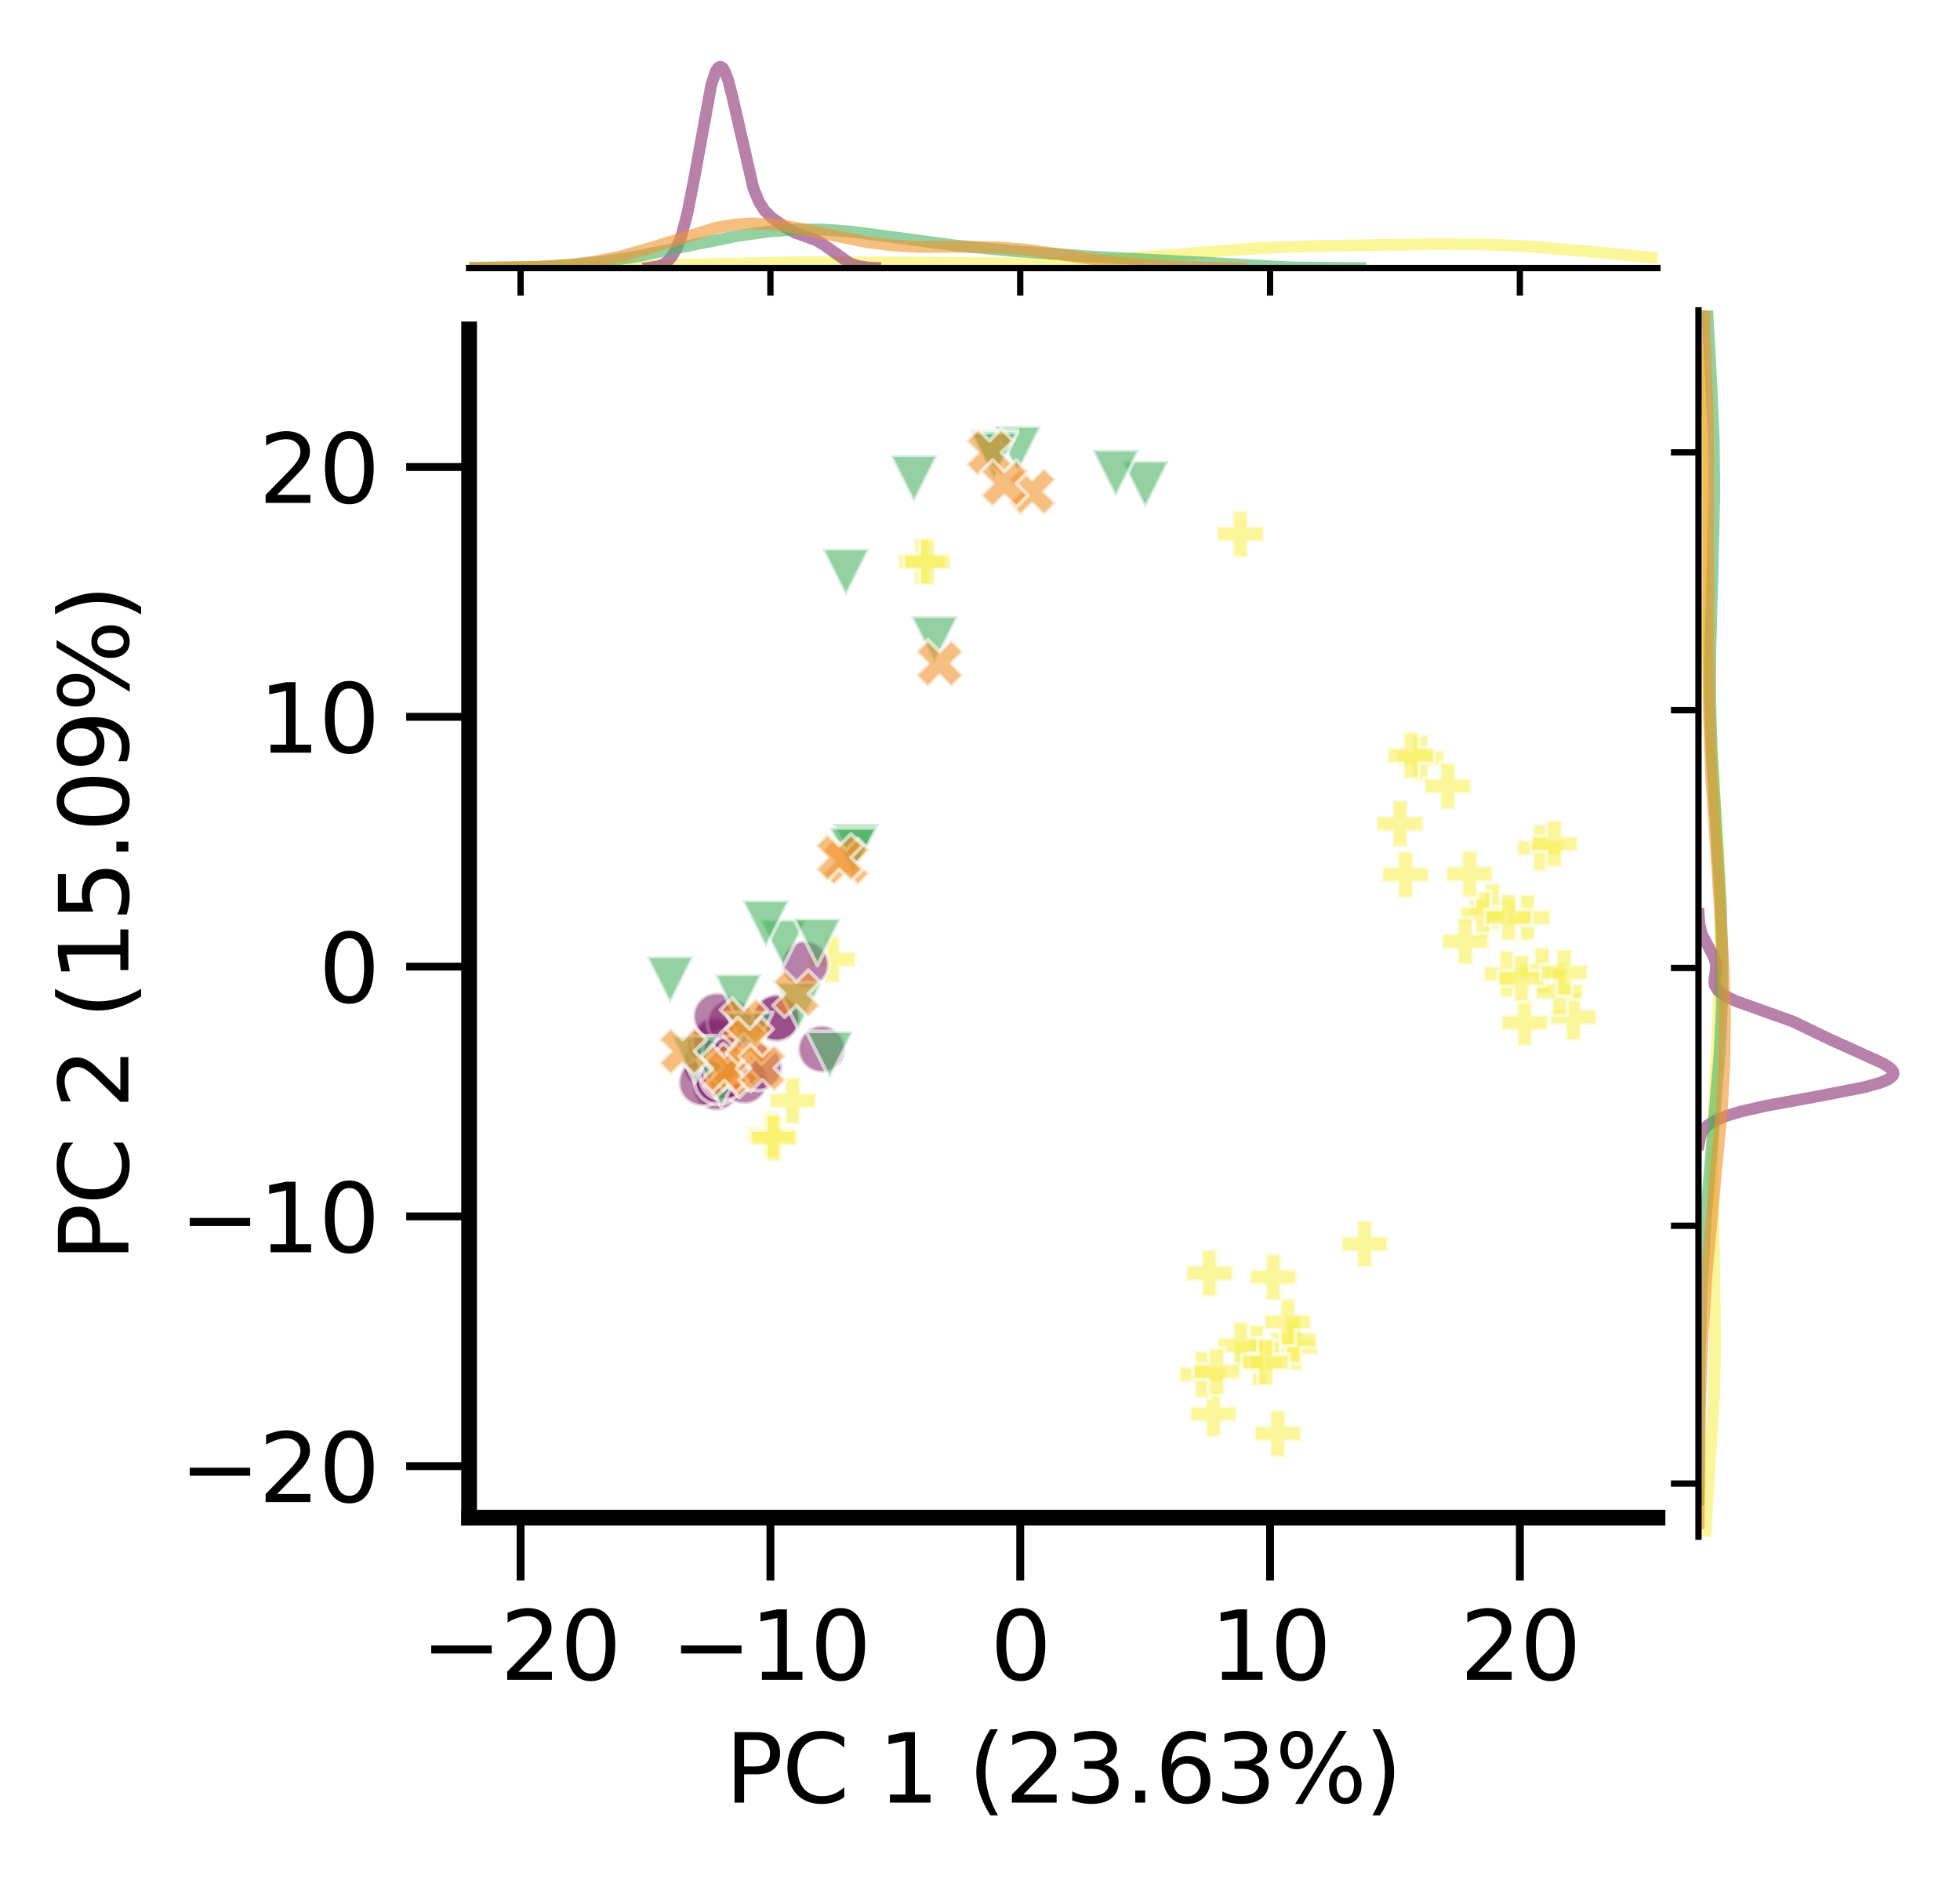 <?xml version="1.0" encoding="utf-8" standalone="no"?>
<!DOCTYPE svg PUBLIC "-//W3C//DTD SVG 1.1//EN"
  "http://www.w3.org/Graphics/SVG/1.1/DTD/svg11.dtd">
<svg xmlns:xlink="http://www.w3.org/1999/xlink" width="249.174pt" height="238.889pt" viewBox="0 0 249.174 238.889" xmlns="http://www.w3.org/2000/svg" version="1.1">
 <defs>
  <style type="text/css">*{stroke-linejoin: round; stroke-linecap: butt}</style>
 </defs>
 <g id="figure_1">
  <g id="patch_1">
   <path d="M 0 238.889 
L 249.174 238.889 
L 249.174 0 
L 0 0 
z
" style="fill: #ffffff"/>
  </g>
  <g id="axes_1">
   <g id="patch_2">
    <path d="M 59.639 192.961 
L 210.717 192.961 
L 210.717 41.884 
L 59.639 41.884 
z
" style="fill: #ffffff"/>
   </g>
   <g id="PathCollection_1">
    <defs>
     <path id="m341042d12c" d="M -1 3 
L 1 3 
L 1 1 
L 3 1 
L 3 -1 
L 1 -1 
L 1 -3 
L -1 -3 
L -1 -1 
L -3 -1 
L -3 1 
L -1 1 
z
" style="stroke: #ffffff; stroke-opacity: 0.6; stroke-width: 0.48"/>
    </defs>
    <g clip-path="url(#pe705333c0d)">
     <use xlink:href="#m341042d12c" x="97.985" y="144.275" style="fill: #f7f056; fill-opacity: 0.6; stroke: #ffffff; stroke-opacity: 0.6; stroke-width: 0.48"/>
     <use xlink:href="#m341042d12c" x="194.163" y="116.673" style="fill: #f7f056; fill-opacity: 0.6; stroke: #ffffff; stroke-opacity: 0.6; stroke-width: 0.48"/>
     <use xlink:href="#m341042d12c" x="177.98" y="104.724" style="fill: #f7f056; fill-opacity: 0.6; stroke: #ffffff; stroke-opacity: 0.6; stroke-width: 0.48"/>
     <use xlink:href="#m341042d12c" x="164.633" y="171.28" style="fill: #f7f056; fill-opacity: 0.6; stroke: #ffffff; stroke-opacity: 0.6; stroke-width: 0.48"/>
     <use xlink:href="#m341042d12c" x="153.746" y="161.874" style="fill: #f7f056; fill-opacity: 0.6; stroke: #ffffff; stroke-opacity: 0.6; stroke-width: 0.48"/>
     <use xlink:href="#m341042d12c" x="164.405" y="170.35" style="fill: #f7f056; fill-opacity: 0.6; stroke: #ffffff; stroke-opacity: 0.6; stroke-width: 0.48"/>
     <use xlink:href="#m341042d12c" x="98.389" y="144.683" style="fill: #f7f056; fill-opacity: 0.6; stroke: #ffffff; stroke-opacity: 0.6; stroke-width: 0.48"/>
     <use xlink:href="#m341042d12c" x="189.745" y="115.29" style="fill: #f7f056; fill-opacity: 0.6; stroke: #ffffff; stroke-opacity: 0.6; stroke-width: 0.48"/>
     <use xlink:href="#m341042d12c" x="154.257" y="179.782" style="fill: #f7f056; fill-opacity: 0.6; stroke: #ffffff; stroke-opacity: 0.6; stroke-width: 0.48"/>
     <use xlink:href="#m341042d12c" x="160.108" y="173.306" style="fill: #f7f056; fill-opacity: 0.6; stroke: #ffffff; stroke-opacity: 0.6; stroke-width: 0.48"/>
     <use xlink:href="#m341042d12c" x="100.792" y="139.939" style="fill: #f7f056; fill-opacity: 0.6; stroke: #ffffff; stroke-opacity: 0.6; stroke-width: 0.48"/>
     <use xlink:href="#m341042d12c" x="200.024" y="129.316" style="fill: #f7f056; fill-opacity: 0.6; stroke: #ffffff; stroke-opacity: 0.6; stroke-width: 0.48"/>
     <use xlink:href="#m341042d12c" x="180.628" y="96.439" style="fill: #f7f056; fill-opacity: 0.6; stroke: #ffffff; stroke-opacity: 0.6; stroke-width: 0.48"/>
     <use xlink:href="#m341042d12c" x="184.042" y="99.947" style="fill: #f7f056; fill-opacity: 0.6; stroke: #ffffff; stroke-opacity: 0.6; stroke-width: 0.48"/>
     <use xlink:href="#m341042d12c" x="105.799" y="121.986" style="fill: #f7f056; fill-opacity: 0.6; stroke: #ffffff; stroke-opacity: 0.6; stroke-width: 0.48"/>
     <use xlink:href="#m341042d12c" x="191.601" y="123.836" style="fill: #f7f056; fill-opacity: 0.6; stroke: #ffffff; stroke-opacity: 0.6; stroke-width: 0.48"/>
     <use xlink:href="#m341042d12c" x="188.524" y="116.28" style="fill: #f7f056; fill-opacity: 0.6; stroke: #ffffff; stroke-opacity: 0.6; stroke-width: 0.48"/>
     <use xlink:href="#m341042d12c" x="117.193" y="71.366" style="fill: #f7f056; fill-opacity: 0.6; stroke: #ffffff; stroke-opacity: 0.6; stroke-width: 0.48"/>
     <use xlink:href="#m341042d12c" x="173.485" y="158.165" style="fill: #f7f056; fill-opacity: 0.6; stroke: #ffffff; stroke-opacity: 0.6; stroke-width: 0.48"/>
     <use xlink:href="#m341042d12c" x="196.051" y="123.395" style="fill: #f7f056; fill-opacity: 0.6; stroke: #ffffff; stroke-opacity: 0.6; stroke-width: 0.48"/>
     <use xlink:href="#m341042d12c" x="117.88" y="71.426" style="fill: #f7f056; fill-opacity: 0.6; stroke: #ffffff; stroke-opacity: 0.6; stroke-width: 0.48"/>
     <use xlink:href="#m341042d12c" x="186.272" y="119.707" style="fill: #f7f056; fill-opacity: 0.6; stroke: #ffffff; stroke-opacity: 0.6; stroke-width: 0.48"/>
     <use xlink:href="#m341042d12c" x="157.694" y="67.899" style="fill: #f7f056; fill-opacity: 0.6; stroke: #ffffff; stroke-opacity: 0.6; stroke-width: 0.48"/>
     <use xlink:href="#m341042d12c" x="152.86" y="174.768" style="fill: #f7f056; fill-opacity: 0.6; stroke: #ffffff; stroke-opacity: 0.6; stroke-width: 0.48"/>
     <use xlink:href="#m341042d12c" x="193.827" y="130.022" style="fill: #f7f056; fill-opacity: 0.6; stroke: #ffffff; stroke-opacity: 0.6; stroke-width: 0.48"/>
     <use xlink:href="#m341042d12c" x="198.25" y="126.079" style="fill: #f7f056; fill-opacity: 0.6; stroke: #ffffff; stroke-opacity: 0.6; stroke-width: 0.48"/>
     <use xlink:href="#m341042d12c" x="163.699" y="168.088" style="fill: #f7f056; fill-opacity: 0.6; stroke: #ffffff; stroke-opacity: 0.6; stroke-width: 0.48"/>
     <use xlink:href="#m341042d12c" x="193.432" y="124.4" style="fill: #f7f056; fill-opacity: 0.6; stroke: #ffffff; stroke-opacity: 0.6; stroke-width: 0.48"/>
     <use xlink:href="#m341042d12c" x="195.847" y="107.787" style="fill: #f7f056; fill-opacity: 0.6; stroke: #ffffff; stroke-opacity: 0.6; stroke-width: 0.48"/>
     <use xlink:href="#m341042d12c" x="198.869" y="123.656" style="fill: #f7f056; fill-opacity: 0.6; stroke: #ffffff; stroke-opacity: 0.6; stroke-width: 0.48"/>
     <use xlink:href="#m341042d12c" x="161.861" y="162.385" style="fill: #f7f056; fill-opacity: 0.6; stroke: #ffffff; stroke-opacity: 0.6; stroke-width: 0.48"/>
     <use xlink:href="#m341042d12c" x="191.787" y="116.627" style="fill: #f7f056; fill-opacity: 0.6; stroke: #ffffff; stroke-opacity: 0.6; stroke-width: 0.48"/>
     <use xlink:href="#m341042d12c" x="159.729" y="171.443" style="fill: #f7f056; fill-opacity: 0.6; stroke: #ffffff; stroke-opacity: 0.6; stroke-width: 0.48"/>
     <use xlink:href="#m341042d12c" x="186.827" y="111.114" style="fill: #f7f056; fill-opacity: 0.6; stroke: #ffffff; stroke-opacity: 0.6; stroke-width: 0.48"/>
     <use xlink:href="#m341042d12c" x="157.734" y="171.047" style="fill: #f7f056; fill-opacity: 0.6; stroke: #ffffff; stroke-opacity: 0.6; stroke-width: 0.48"/>
     <use xlink:href="#m341042d12c" x="178.688" y="111.197" style="fill: #f7f056; fill-opacity: 0.6; stroke: #ffffff; stroke-opacity: 0.6; stroke-width: 0.48"/>
     <use xlink:href="#m341042d12c" x="162.452" y="182.268" style="fill: #f7f056; fill-opacity: 0.6; stroke: #ffffff; stroke-opacity: 0.6; stroke-width: 0.48"/>
     <use xlink:href="#m341042d12c" x="197.609" y="107.278" style="fill: #f7f056; fill-opacity: 0.6; stroke: #ffffff; stroke-opacity: 0.6; stroke-width: 0.48"/>
     <use xlink:href="#m341042d12c" x="154.662" y="174.406" style="fill: #f7f056; fill-opacity: 0.6; stroke: #ffffff; stroke-opacity: 0.6; stroke-width: 0.48"/>
     <use xlink:href="#m341042d12c" x="160.9" y="173.186" style="fill: #f7f056; fill-opacity: 0.6; stroke: #ffffff; stroke-opacity: 0.6; stroke-width: 0.48"/>
     <use xlink:href="#m341042d12c" x="179.382" y="96.037" style="fill: #f7f056; fill-opacity: 0.6; stroke: #ffffff; stroke-opacity: 0.6; stroke-width: 0.48"/>
    </g>
   </g>
   <g id="PathCollection_2">
    <defs>
     <path id="m7429a5eda4" d="M 0 3 
C 0.796 3 1.559 2.684 2.121 2.121 
C 2.684 1.559 3 0.796 3 0 
C 3 -0.796 2.684 -1.559 2.121 -2.121 
C 1.559 -2.684 0.796 -3 0 -3 
C -0.796 -3 -1.559 -2.684 -2.121 -2.121 
C -2.684 -1.559 -3 -0.796 -3 0 
C -3 0.796 -2.684 1.559 -2.121 2.121 
C -1.559 2.684 -0.796 3 0 3 
z
" style="stroke: #ffffff; stroke-opacity: 0.6; stroke-width: 0.48"/>
    </defs>
    <g clip-path="url(#pe705333c0d)">
     <use xlink:href="#m7429a5eda4" x="92.367" y="136.708" style="fill: #882e72; fill-opacity: 0.6; stroke: #ffffff; stroke-opacity: 0.6; stroke-width: 0.48"/>
     <use xlink:href="#m7429a5eda4" x="89.723" y="135.387" style="fill: #882e72; fill-opacity: 0.6; stroke: #ffffff; stroke-opacity: 0.6; stroke-width: 0.48"/>
     <use xlink:href="#m7429a5eda4" x="91.056" y="135.579" style="fill: #882e72; fill-opacity: 0.6; stroke: #ffffff; stroke-opacity: 0.6; stroke-width: 0.48"/>
     <use xlink:href="#m7429a5eda4" x="92.332" y="137.224" style="fill: #882e72; fill-opacity: 0.6; stroke: #ffffff; stroke-opacity: 0.6; stroke-width: 0.48"/>
     <use xlink:href="#m7429a5eda4" x="90.321" y="132.661" style="fill: #882e72; fill-opacity: 0.6; stroke: #ffffff; stroke-opacity: 0.6; stroke-width: 0.48"/>
     <use xlink:href="#m7429a5eda4" x="91.118" y="132.509" style="fill: #882e72; fill-opacity: 0.6; stroke: #ffffff; stroke-opacity: 0.6; stroke-width: 0.48"/>
     <use xlink:href="#m7429a5eda4" x="98.659" y="129.578" style="fill: #882e72; fill-opacity: 0.6; stroke: #ffffff; stroke-opacity: 0.6; stroke-width: 0.48"/>
     <use xlink:href="#m7429a5eda4" x="90.917" y="132.264" style="fill: #882e72; fill-opacity: 0.6; stroke: #ffffff; stroke-opacity: 0.6; stroke-width: 0.48"/>
     <use xlink:href="#m7429a5eda4" x="91.045" y="138.222" style="fill: #882e72; fill-opacity: 0.6; stroke: #ffffff; stroke-opacity: 0.6; stroke-width: 0.48"/>
     <use xlink:href="#m7429a5eda4" x="89.265" y="137.628" style="fill: #882e72; fill-opacity: 0.6; stroke: #ffffff; stroke-opacity: 0.6; stroke-width: 0.48"/>
     <use xlink:href="#m7429a5eda4" x="92.248" y="134.014" style="fill: #882e72; fill-opacity: 0.6; stroke: #ffffff; stroke-opacity: 0.6; stroke-width: 0.48"/>
     <use xlink:href="#m7429a5eda4" x="92.933" y="130.011" style="fill: #882e72; fill-opacity: 0.6; stroke: #ffffff; stroke-opacity: 0.6; stroke-width: 0.48"/>
     <use xlink:href="#m7429a5eda4" x="91.288" y="137.398" style="fill: #882e72; fill-opacity: 0.6; stroke: #ffffff; stroke-opacity: 0.6; stroke-width: 0.48"/>
     <use xlink:href="#m7429a5eda4" x="94.635" y="137.375" style="fill: #882e72; fill-opacity: 0.6; stroke: #ffffff; stroke-opacity: 0.6; stroke-width: 0.48"/>
     <use xlink:href="#m7429a5eda4" x="104.462" y="133.379" style="fill: #882e72; fill-opacity: 0.6; stroke: #ffffff; stroke-opacity: 0.6; stroke-width: 0.48"/>
     <use xlink:href="#m7429a5eda4" x="91.981" y="136.88" style="fill: #882e72; fill-opacity: 0.6; stroke: #ffffff; stroke-opacity: 0.6; stroke-width: 0.48"/>
     <use xlink:href="#m7429a5eda4" x="91.134" y="129.208" style="fill: #882e72; fill-opacity: 0.6; stroke: #ffffff; stroke-opacity: 0.6; stroke-width: 0.48"/>
     <use xlink:href="#m7429a5eda4" x="102.357" y="122.596" style="fill: #882e72; fill-opacity: 0.6; stroke: #ffffff; stroke-opacity: 0.6; stroke-width: 0.48"/>
     <use xlink:href="#m7429a5eda4" x="92.755" y="134.717" style="fill: #882e72; fill-opacity: 0.6; stroke: #ffffff; stroke-opacity: 0.6; stroke-width: 0.48"/>
     <use xlink:href="#m7429a5eda4" x="96.447" y="135.647" style="fill: #882e72; fill-opacity: 0.6; stroke: #ffffff; stroke-opacity: 0.6; stroke-width: 0.48"/>
     <use xlink:href="#m7429a5eda4" x="98.713" y="129.405" style="fill: #882e72; fill-opacity: 0.6; stroke: #ffffff; stroke-opacity: 0.6; stroke-width: 0.48"/>
    </g>
   </g>
   <g id="PathCollection_3">
    <defs>
     <path id="mc92464c7a0" d="M -0 3 
L 3 -3 
L -3 -3 
z
" style="stroke: #ffffff; stroke-opacity: 0.6; stroke-width: 0.48"/>
    </defs>
    <g clip-path="url(#pe705333c0d)">
     <use xlink:href="#mc92464c7a0" x="99.57" y="119.918" style="fill: #4eb265; fill-opacity: 0.6; stroke: #ffffff; stroke-opacity: 0.6; stroke-width: 0.48"/>
     <use xlink:href="#mc92464c7a0" x="145.6" y="61.605" style="fill: #4eb265; fill-opacity: 0.6; stroke: #ffffff; stroke-opacity: 0.6; stroke-width: 0.48"/>
     <use xlink:href="#mc92464c7a0" x="107.539" y="72.767" style="fill: #4eb265; fill-opacity: 0.6; stroke: #ffffff; stroke-opacity: 0.6; stroke-width: 0.48"/>
     <use xlink:href="#mc92464c7a0" x="85.19" y="124.6" style="fill: #4eb265; fill-opacity: 0.6; stroke: #ffffff; stroke-opacity: 0.6; stroke-width: 0.48"/>
     <use xlink:href="#mc92464c7a0" x="88.335" y="134.692" style="fill: #4eb265; fill-opacity: 0.6; stroke: #ffffff; stroke-opacity: 0.6; stroke-width: 0.48"/>
     <use xlink:href="#mc92464c7a0" x="108.614" y="108.047" style="fill: #4eb265; fill-opacity: 0.6; stroke: #ffffff; stroke-opacity: 0.6; stroke-width: 0.48"/>
     <use xlink:href="#mc92464c7a0" x="129.369" y="57.176" style="fill: #4eb265; fill-opacity: 0.6; stroke: #ffffff; stroke-opacity: 0.6; stroke-width: 0.48"/>
     <use xlink:href="#mc92464c7a0" x="126.328" y="57.677" style="fill: #4eb265; fill-opacity: 0.6; stroke: #ffffff; stroke-opacity: 0.6; stroke-width: 0.48"/>
     <use xlink:href="#mc92464c7a0" x="126.366" y="57.992" style="fill: #4eb265; fill-opacity: 0.6; stroke: #ffffff; stroke-opacity: 0.6; stroke-width: 0.48"/>
     <use xlink:href="#mc92464c7a0" x="97.361" y="117.467" style="fill: #4eb265; fill-opacity: 0.6; stroke: #ffffff; stroke-opacity: 0.6; stroke-width: 0.48"/>
     <use xlink:href="#mc92464c7a0" x="108.849" y="107.739" style="fill: #4eb265; fill-opacity: 0.6; stroke: #ffffff; stroke-opacity: 0.6; stroke-width: 0.48"/>
     <use xlink:href="#mc92464c7a0" x="93.842" y="126.873" style="fill: #4eb265; fill-opacity: 0.6; stroke: #ffffff; stroke-opacity: 0.6; stroke-width: 0.48"/>
     <use xlink:href="#mc92464c7a0" x="118.809" y="81.347" style="fill: #4eb265; fill-opacity: 0.6; stroke: #ffffff; stroke-opacity: 0.6; stroke-width: 0.48"/>
     <use xlink:href="#mc92464c7a0" x="108.456" y="108.255" style="fill: #4eb265; fill-opacity: 0.6; stroke: #ffffff; stroke-opacity: 0.6; stroke-width: 0.48"/>
     <use xlink:href="#mc92464c7a0" x="116.191" y="60.875" style="fill: #4eb265; fill-opacity: 0.6; stroke: #ffffff; stroke-opacity: 0.6; stroke-width: 0.48"/>
     <use xlink:href="#mc92464c7a0" x="95.278" y="131.711" style="fill: #4eb265; fill-opacity: 0.6; stroke: #ffffff; stroke-opacity: 0.6; stroke-width: 0.48"/>
     <use xlink:href="#mc92464c7a0" x="91.689" y="137.777" style="fill: #4eb265; fill-opacity: 0.6; stroke: #ffffff; stroke-opacity: 0.6; stroke-width: 0.48"/>
     <use xlink:href="#mc92464c7a0" x="105.481" y="134.127" style="fill: #4eb265; fill-opacity: 0.6; stroke: #ffffff; stroke-opacity: 0.6; stroke-width: 0.48"/>
     <use xlink:href="#mc92464c7a0" x="103.921" y="119.78" style="fill: #4eb265; fill-opacity: 0.6; stroke: #ffffff; stroke-opacity: 0.6; stroke-width: 0.48"/>
     <use xlink:href="#mc92464c7a0" x="141.84" y="60.193" style="fill: #4eb265; fill-opacity: 0.6; stroke: #ffffff; stroke-opacity: 0.6; stroke-width: 0.48"/>
     <use xlink:href="#mc92464c7a0" x="101.504" y="127.92" style="fill: #4eb265; fill-opacity: 0.6; stroke: #ffffff; stroke-opacity: 0.6; stroke-width: 0.48"/>
    </g>
   </g>
   <g id="PathCollection_4">
    <defs>
     <path id="m85fe9c3ee3" d="M -1.5 3 
L 0 1.5 
L 1.5 3 
L 3 1.5 
L 1.5 0 
L 3 -1.5 
L 1.5 -3 
L 0 -1.5 
L -1.5 -3 
L -3 -1.5 
L -1.5 0 
L -3 1.5 
z
" style="stroke: #ffffff; stroke-opacity: 0.6; stroke-width: 0.48"/>
    </defs>
    <g clip-path="url(#pe705333c0d)">
     <use xlink:href="#m85fe9c3ee3" x="131.232" y="62.485" style="fill: #f1932d; fill-opacity: 0.6; stroke: #ffffff; stroke-opacity: 0.6; stroke-width: 0.48"/>
     <use xlink:href="#m85fe9c3ee3" x="107.545" y="109.587" style="fill: #f1932d; fill-opacity: 0.6; stroke: #ffffff; stroke-opacity: 0.6; stroke-width: 0.48"/>
     <use xlink:href="#m85fe9c3ee3" x="106.686" y="109.029" style="fill: #f1932d; fill-opacity: 0.6; stroke: #ffffff; stroke-opacity: 0.6; stroke-width: 0.48"/>
     <use xlink:href="#m85fe9c3ee3" x="125.805" y="57.545" style="fill: #f1932d; fill-opacity: 0.6; stroke: #ffffff; stroke-opacity: 0.6; stroke-width: 0.48"/>
     <use xlink:href="#m85fe9c3ee3" x="101.256" y="126.343" style="fill: #f1932d; fill-opacity: 0.6; stroke: #ffffff; stroke-opacity: 0.6; stroke-width: 0.48"/>
     <use xlink:href="#m85fe9c3ee3" x="93.483" y="135.618" style="fill: #f1932d; fill-opacity: 0.6; stroke: #ffffff; stroke-opacity: 0.6; stroke-width: 0.48"/>
     <use xlink:href="#m85fe9c3ee3" x="94.577" y="129.897" style="fill: #f1932d; fill-opacity: 0.6; stroke: #ffffff; stroke-opacity: 0.6; stroke-width: 0.48"/>
     <use xlink:href="#m85fe9c3ee3" x="92.498" y="136.551" style="fill: #f1932d; fill-opacity: 0.6; stroke: #ffffff; stroke-opacity: 0.6; stroke-width: 0.48"/>
     <use xlink:href="#m85fe9c3ee3" x="92.099" y="135.869" style="fill: #f1932d; fill-opacity: 0.6; stroke: #ffffff; stroke-opacity: 0.6; stroke-width: 0.48"/>
     <use xlink:href="#m85fe9c3ee3" x="86.788" y="133.673" style="fill: #f1932d; fill-opacity: 0.6; stroke: #ffffff; stroke-opacity: 0.6; stroke-width: 0.48"/>
     <use xlink:href="#m85fe9c3ee3" x="119.451" y="84.358" style="fill: #f1932d; fill-opacity: 0.6; stroke: #ffffff; stroke-opacity: 0.6; stroke-width: 0.48"/>
     <use xlink:href="#m85fe9c3ee3" x="127.686" y="61.476" style="fill: #f1932d; fill-opacity: 0.6; stroke: #ffffff; stroke-opacity: 0.6; stroke-width: 0.48"/>
     <use xlink:href="#m85fe9c3ee3" x="95.313" y="132.335" style="fill: #f1932d; fill-opacity: 0.6; stroke: #ffffff; stroke-opacity: 0.6; stroke-width: 0.48"/>
     <use xlink:href="#m85fe9c3ee3" x="96.928" y="135.798" style="fill: #f1932d; fill-opacity: 0.6; stroke: #ffffff; stroke-opacity: 0.6; stroke-width: 0.48"/>
    </g>
   </g>
   <g id="matplotlib.axis_1">
    <g id="xtick_1">
     <g id="line2d_1">
      <defs>
       <path id="m9a1d7aaa5e" d="M 0 0 
L 0 8 
" style="stroke: #000000"/>
      </defs>
      <g>
       <use xlink:href="#m9a1d7aaa5e" x="66.183" y="192.961" style="stroke: #000000"/>
      </g>
     </g>
     <g id="text_1">
      <!-- −20 -->
      <g transform="translate(53.52 213.579) scale(0.12 -0.12)">
       <defs>
        <path id="DejaVuSans-2212" d="M 678 2272 
L 4684 2272 
L 4684 1741 
L 678 1741 
L 678 2272 
z
" transform="scale(0.016)"/>
        <path id="DejaVuSans-32" d="M 1228 531 
L 3431 531 
L 3431 0 
L 469 0 
L 469 531 
Q 828 903 1448 1529 
Q 2069 2156 2228 2338 
Q 2531 2678 2651 2914 
Q 2772 3150 2772 3378 
Q 2772 3750 2511 3984 
Q 2250 4219 1831 4219 
Q 1534 4219 1204 4116 
Q 875 4013 500 3803 
L 500 4441 
Q 881 4594 1212 4672 
Q 1544 4750 1819 4750 
Q 2544 4750 2975 4387 
Q 3406 4025 3406 3419 
Q 3406 3131 3298 2873 
Q 3191 2616 2906 2266 
Q 2828 2175 2409 1742 
Q 1991 1309 1228 531 
z
" transform="scale(0.016)"/>
        <path id="DejaVuSans-30" d="M 2034 4250 
Q 1547 4250 1301 3770 
Q 1056 3291 1056 2328 
Q 1056 1369 1301 889 
Q 1547 409 2034 409 
Q 2525 409 2770 889 
Q 3016 1369 3016 2328 
Q 3016 3291 2770 3770 
Q 2525 4250 2034 4250 
z
M 2034 4750 
Q 2819 4750 3233 4129 
Q 3647 3509 3647 2328 
Q 3647 1150 3233 529 
Q 2819 -91 2034 -91 
Q 1250 -91 836 529 
Q 422 1150 422 2328 
Q 422 3509 836 4129 
Q 1250 4750 2034 4750 
z
" transform="scale(0.016)"/>
       </defs>
       <use xlink:href="#DejaVuSans-2212"/>
       <use xlink:href="#DejaVuSans-32" x="83.789"/>
       <use xlink:href="#DejaVuSans-30" x="147.412"/>
      </g>
     </g>
    </g>
    <g id="xtick_2">
     <g id="line2d_2">
      <g>
       <use xlink:href="#m9a1d7aaa5e" x="97.942" y="192.961" style="stroke: #000000"/>
      </g>
     </g>
     <g id="text_2">
      <!-- −10 -->
      <g transform="translate(85.279 213.579) scale(0.12 -0.12)">
       <defs>
        <path id="DejaVuSans-31" d="M 794 531 
L 1825 531 
L 1825 4091 
L 703 3866 
L 703 4441 
L 1819 4666 
L 2450 4666 
L 2450 531 
L 3481 531 
L 3481 0 
L 794 0 
L 794 531 
z
" transform="scale(0.016)"/>
       </defs>
       <use xlink:href="#DejaVuSans-2212"/>
       <use xlink:href="#DejaVuSans-31" x="83.789"/>
       <use xlink:href="#DejaVuSans-30" x="147.412"/>
      </g>
     </g>
    </g>
    <g id="xtick_3">
     <g id="line2d_3">
      <g>
       <use xlink:href="#m9a1d7aaa5e" x="129.701" y="192.961" style="stroke: #000000"/>
      </g>
     </g>
     <g id="text_3">
      <!-- 0 -->
      <g transform="translate(125.884 213.579) scale(0.12 -0.12)">
       <use xlink:href="#DejaVuSans-30"/>
      </g>
     </g>
    </g>
    <g id="xtick_4">
     <g id="line2d_4">
      <g>
       <use xlink:href="#m9a1d7aaa5e" x="161.461" y="192.961" style="stroke: #000000"/>
      </g>
     </g>
     <g id="text_4">
      <!-- 10 -->
      <g transform="translate(153.826 213.579) scale(0.12 -0.12)">
       <use xlink:href="#DejaVuSans-31"/>
       <use xlink:href="#DejaVuSans-30" x="63.623"/>
      </g>
     </g>
    </g>
    <g id="xtick_5">
     <g id="line2d_5">
      <g>
       <use xlink:href="#m9a1d7aaa5e" x="193.22" y="192.961" style="stroke: #000000"/>
      </g>
     </g>
     <g id="text_5">
      <!-- 20 -->
      <g transform="translate(185.585 213.579) scale(0.12 -0.12)">
       <use xlink:href="#DejaVuSans-32"/>
       <use xlink:href="#DejaVuSans-30" x="63.623"/>
      </g>
     </g>
    </g>
    <g id="text_6">
     <!-- PC 1 (23.63%) -->
     <g transform="translate(92.18 229.193) scale(0.12 -0.12)">
      <defs>
       <path id="DejaVuSans-50" d="M 1259 4147 
L 1259 2394 
L 2053 2394 
Q 2494 2394 2734 2622 
Q 2975 2850 2975 3272 
Q 2975 3691 2734 3919 
Q 2494 4147 2053 4147 
L 1259 4147 
z
M 628 4666 
L 2053 4666 
Q 2838 4666 3239 4311 
Q 3641 3956 3641 3272 
Q 3641 2581 3239 2228 
Q 2838 1875 2053 1875 
L 1259 1875 
L 1259 0 
L 628 0 
L 628 4666 
z
" transform="scale(0.016)"/>
       <path id="DejaVuSans-43" d="M 4122 4306 
L 4122 3641 
Q 3803 3938 3442 4084 
Q 3081 4231 2675 4231 
Q 1875 4231 1450 3742 
Q 1025 3253 1025 2328 
Q 1025 1406 1450 917 
Q 1875 428 2675 428 
Q 3081 428 3442 575 
Q 3803 722 4122 1019 
L 4122 359 
Q 3791 134 3420 21 
Q 3050 -91 2638 -91 
Q 1578 -91 968 557 
Q 359 1206 359 2328 
Q 359 3453 968 4101 
Q 1578 4750 2638 4750 
Q 3056 4750 3426 4639 
Q 3797 4528 4122 4306 
z
" transform="scale(0.016)"/>
       <path id="DejaVuSans-20" transform="scale(0.016)"/>
       <path id="DejaVuSans-28" d="M 1984 4856 
Q 1566 4138 1362 3434 
Q 1159 2731 1159 2009 
Q 1159 1288 1364 580 
Q 1569 -128 1984 -844 
L 1484 -844 
Q 1016 -109 783 600 
Q 550 1309 550 2009 
Q 550 2706 781 3412 
Q 1013 4119 1484 4856 
L 1984 4856 
z
" transform="scale(0.016)"/>
       <path id="DejaVuSans-33" d="M 2597 2516 
Q 3050 2419 3304 2112 
Q 3559 1806 3559 1356 
Q 3559 666 3084 287 
Q 2609 -91 1734 -91 
Q 1441 -91 1130 -33 
Q 819 25 488 141 
L 488 750 
Q 750 597 1062 519 
Q 1375 441 1716 441 
Q 2309 441 2620 675 
Q 2931 909 2931 1356 
Q 2931 1769 2642 2001 
Q 2353 2234 1838 2234 
L 1294 2234 
L 1294 2753 
L 1863 2753 
Q 2328 2753 2575 2939 
Q 2822 3125 2822 3475 
Q 2822 3834 2567 4026 
Q 2313 4219 1838 4219 
Q 1578 4219 1281 4162 
Q 984 4106 628 3988 
L 628 4550 
Q 988 4650 1302 4700 
Q 1616 4750 1894 4750 
Q 2613 4750 3031 4423 
Q 3450 4097 3450 3541 
Q 3450 3153 3228 2886 
Q 3006 2619 2597 2516 
z
" transform="scale(0.016)"/>
       <path id="DejaVuSans-2e" d="M 684 794 
L 1344 794 
L 1344 0 
L 684 0 
L 684 794 
z
" transform="scale(0.016)"/>
       <path id="DejaVuSans-36" d="M 2113 2584 
Q 1688 2584 1439 2293 
Q 1191 2003 1191 1497 
Q 1191 994 1439 701 
Q 1688 409 2113 409 
Q 2538 409 2786 701 
Q 3034 994 3034 1497 
Q 3034 2003 2786 2293 
Q 2538 2584 2113 2584 
z
M 3366 4563 
L 3366 3988 
Q 3128 4100 2886 4159 
Q 2644 4219 2406 4219 
Q 1781 4219 1451 3797 
Q 1122 3375 1075 2522 
Q 1259 2794 1537 2939 
Q 1816 3084 2150 3084 
Q 2853 3084 3261 2657 
Q 3669 2231 3669 1497 
Q 3669 778 3244 343 
Q 2819 -91 2113 -91 
Q 1303 -91 875 529 
Q 447 1150 447 2328 
Q 447 3434 972 4092 
Q 1497 4750 2381 4750 
Q 2619 4750 2861 4703 
Q 3103 4656 3366 4563 
z
" transform="scale(0.016)"/>
       <path id="DejaVuSans-25" d="M 4653 2053 
Q 4381 2053 4226 1822 
Q 4072 1591 4072 1178 
Q 4072 772 4226 539 
Q 4381 306 4653 306 
Q 4919 306 5073 539 
Q 5228 772 5228 1178 
Q 5228 1588 5073 1820 
Q 4919 2053 4653 2053 
z
M 4653 2450 
Q 5147 2450 5437 2106 
Q 5728 1763 5728 1178 
Q 5728 594 5436 251 
Q 5144 -91 4653 -91 
Q 4153 -91 3862 251 
Q 3572 594 3572 1178 
Q 3572 1766 3864 2108 
Q 4156 2450 4653 2450 
z
M 1428 4353 
Q 1159 4353 1004 4120 
Q 850 3888 850 3481 
Q 850 3069 1003 2837 
Q 1156 2606 1428 2606 
Q 1700 2606 1854 2837 
Q 2009 3069 2009 3481 
Q 2009 3884 1853 4118 
Q 1697 4353 1428 4353 
z
M 4250 4750 
L 4750 4750 
L 1831 -91 
L 1331 -91 
L 4250 4750 
z
M 1428 4750 
Q 1922 4750 2215 4408 
Q 2509 4066 2509 3481 
Q 2509 2891 2217 2550 
Q 1925 2209 1428 2209 
Q 931 2209 642 2551 
Q 353 2894 353 3481 
Q 353 4063 643 4406 
Q 934 4750 1428 4750 
z
" transform="scale(0.016)"/>
       <path id="DejaVuSans-29" d="M 513 4856 
L 1013 4856 
Q 1481 4119 1714 3412 
Q 1947 2706 1947 2009 
Q 1947 1309 1714 600 
Q 1481 -109 1013 -844 
L 513 -844 
Q 928 -128 1133 580 
Q 1338 1288 1338 2009 
Q 1338 2731 1133 3434 
Q 928 4138 513 4856 
z
" transform="scale(0.016)"/>
      </defs>
      <use xlink:href="#DejaVuSans-50"/>
      <use xlink:href="#DejaVuSans-43" x="60.303"/>
      <use xlink:href="#DejaVuSans-20" x="130.127"/>
      <use xlink:href="#DejaVuSans-31" x="161.914"/>
      <use xlink:href="#DejaVuSans-20" x="225.537"/>
      <use xlink:href="#DejaVuSans-28" x="257.324"/>
      <use xlink:href="#DejaVuSans-32" x="296.338"/>
      <use xlink:href="#DejaVuSans-33" x="359.961"/>
      <use xlink:href="#DejaVuSans-2e" x="423.584"/>
      <use xlink:href="#DejaVuSans-36" x="455.371"/>
      <use xlink:href="#DejaVuSans-33" x="518.994"/>
      <use xlink:href="#DejaVuSans-25" x="582.617"/>
      <use xlink:href="#DejaVuSans-29" x="677.637"/>
     </g>
    </g>
   </g>
   <g id="matplotlib.axis_2">
    <g id="ytick_1">
     <g id="line2d_6">
      <defs>
       <path id="m4092cb169b" d="M 0 0 
L -8 0 
" style="stroke: #000000"/>
      </defs>
      <g>
       <use xlink:href="#m4092cb169b" x="59.639" y="186.418" style="stroke: #000000"/>
      </g>
     </g>
     <g id="text_7">
      <!-- −20 -->
      <g transform="translate(22.814 190.977) scale(0.12 -0.12)">
       <use xlink:href="#DejaVuSans-2212"/>
       <use xlink:href="#DejaVuSans-32" x="83.789"/>
       <use xlink:href="#DejaVuSans-30" x="147.412"/>
      </g>
     </g>
    </g>
    <g id="ytick_2">
     <g id="line2d_7">
      <g>
       <use xlink:href="#m4092cb169b" x="59.639" y="154.658" style="stroke: #000000"/>
      </g>
     </g>
     <g id="text_8">
      <!-- −10 -->
      <g transform="translate(22.814 159.217) scale(0.12 -0.12)">
       <use xlink:href="#DejaVuSans-2212"/>
       <use xlink:href="#DejaVuSans-31" x="83.789"/>
       <use xlink:href="#DejaVuSans-30" x="147.412"/>
      </g>
     </g>
    </g>
    <g id="ytick_3">
     <g id="line2d_8">
      <g>
       <use xlink:href="#m4092cb169b" x="59.639" y="122.899" style="stroke: #000000"/>
      </g>
     </g>
     <g id="text_9">
      <!-- 0 -->
      <g transform="translate(40.504 127.458) scale(0.12 -0.12)">
       <use xlink:href="#DejaVuSans-30"/>
      </g>
     </g>
    </g>
    <g id="ytick_4">
     <g id="line2d_9">
      <g>
       <use xlink:href="#m4092cb169b" x="59.639" y="91.14" style="stroke: #000000"/>
      </g>
     </g>
     <g id="text_10">
      <!-- 10 -->
      <g transform="translate(32.869 95.699) scale(0.12 -0.12)">
       <use xlink:href="#DejaVuSans-31"/>
       <use xlink:href="#DejaVuSans-30" x="63.623"/>
      </g>
     </g>
    </g>
    <g id="ytick_5">
     <g id="line2d_10">
      <g>
       <use xlink:href="#m4092cb169b" x="59.639" y="59.381" style="stroke: #000000"/>
      </g>
     </g>
     <g id="text_11">
      <!-- 20 -->
      <g transform="translate(32.869 63.94) scale(0.12 -0.12)">
       <use xlink:href="#DejaVuSans-32"/>
       <use xlink:href="#DejaVuSans-30" x="63.623"/>
      </g>
     </g>
    </g>
    <g id="text_12">
     <!-- PC 2 (15.09%) -->
     <g transform="translate(16.318 160.421) rotate(-90) scale(0.12 -0.12)">
      <defs>
       <path id="DejaVuSans-35" d="M 691 4666 
L 3169 4666 
L 3169 4134 
L 1269 4134 
L 1269 2991 
Q 1406 3038 1543 3061 
Q 1681 3084 1819 3084 
Q 2600 3084 3056 2656 
Q 3513 2228 3513 1497 
Q 3513 744 3044 326 
Q 2575 -91 1722 -91 
Q 1428 -91 1123 -41 
Q 819 9 494 109 
L 494 744 
Q 775 591 1075 516 
Q 1375 441 1709 441 
Q 2250 441 2565 725 
Q 2881 1009 2881 1497 
Q 2881 1984 2565 2268 
Q 2250 2553 1709 2553 
Q 1456 2553 1204 2497 
Q 953 2441 691 2322 
L 691 4666 
z
" transform="scale(0.016)"/>
       <path id="DejaVuSans-39" d="M 703 97 
L 703 672 
Q 941 559 1184 500 
Q 1428 441 1663 441 
Q 2288 441 2617 861 
Q 2947 1281 2994 2138 
Q 2813 1869 2534 1725 
Q 2256 1581 1919 1581 
Q 1219 1581 811 2004 
Q 403 2428 403 3163 
Q 403 3881 828 4315 
Q 1253 4750 1959 4750 
Q 2769 4750 3195 4129 
Q 3622 3509 3622 2328 
Q 3622 1225 3098 567 
Q 2575 -91 1691 -91 
Q 1453 -91 1209 -44 
Q 966 3 703 97 
z
M 1959 2075 
Q 2384 2075 2632 2365 
Q 2881 2656 2881 3163 
Q 2881 3666 2632 3958 
Q 2384 4250 1959 4250 
Q 1534 4250 1286 3958 
Q 1038 3666 1038 3163 
Q 1038 2656 1286 2365 
Q 1534 2075 1959 2075 
z
" transform="scale(0.016)"/>
      </defs>
      <use xlink:href="#DejaVuSans-50"/>
      <use xlink:href="#DejaVuSans-43" x="60.303"/>
      <use xlink:href="#DejaVuSans-20" x="130.127"/>
      <use xlink:href="#DejaVuSans-32" x="161.914"/>
      <use xlink:href="#DejaVuSans-20" x="225.537"/>
      <use xlink:href="#DejaVuSans-28" x="257.324"/>
      <use xlink:href="#DejaVuSans-31" x="296.338"/>
      <use xlink:href="#DejaVuSans-35" x="359.961"/>
      <use xlink:href="#DejaVuSans-2e" x="423.584"/>
      <use xlink:href="#DejaVuSans-30" x="455.371"/>
      <use xlink:href="#DejaVuSans-39" x="518.994"/>
      <use xlink:href="#DejaVuSans-25" x="582.617"/>
      <use xlink:href="#DejaVuSans-29" x="677.637"/>
     </g>
    </g>
   </g>
   <g id="patch_3">
    <path d="M 59.639 192.961 
L 59.639 41.884 
" style="fill: none; stroke: #000000; stroke-width: 2; stroke-linejoin: miter; stroke-linecap: square"/>
   </g>
   <g id="patch_4">
    <path d="M 59.639 192.961 
L 210.717 192.961 
" style="fill: none; stroke: #000000; stroke-width: 2; stroke-linejoin: miter; stroke-linecap: square"/>
   </g>
  </g>
  <g id="axes_2">
   <g id="patch_5">
    <path d="M 59.639 34.084 
L 210.717 34.084 
L 210.717 7.2 
L 59.639 7.2 
z
" style="fill: #ffffff"/>
   </g>
   <g id="matplotlib.axis_3">
    <g id="xtick_6">
     <g id="line2d_11">
      <defs>
       <path id="me1ada03eca" d="M 0 0 
L 0 3.5 
" style="stroke: #000000; stroke-width: 0.8"/>
      </defs>
      <g>
       <use xlink:href="#me1ada03eca" x="66.183" y="34.084" style="stroke: #000000; stroke-width: 0.8"/>
      </g>
     </g>
    </g>
    <g id="xtick_7">
     <g id="line2d_12">
      <g>
       <use xlink:href="#me1ada03eca" x="97.942" y="34.084" style="stroke: #000000; stroke-width: 0.8"/>
      </g>
     </g>
    </g>
    <g id="xtick_8">
     <g id="line2d_13">
      <g>
       <use xlink:href="#me1ada03eca" x="129.701" y="34.084" style="stroke: #000000; stroke-width: 0.8"/>
      </g>
     </g>
    </g>
    <g id="xtick_9">
     <g id="line2d_14">
      <g>
       <use xlink:href="#me1ada03eca" x="161.461" y="34.084" style="stroke: #000000; stroke-width: 0.8"/>
      </g>
     </g>
    </g>
    <g id="xtick_10">
     <g id="line2d_15">
      <g>
       <use xlink:href="#me1ada03eca" x="193.22" y="34.084" style="stroke: #000000; stroke-width: 0.8"/>
      </g>
     </g>
    </g>
   </g>
   <g id="matplotlib.axis_4">
    <g id="ytick_6"/>
    <g id="ytick_7"/>
   </g>
   <g id="line2d_16">
    <path d="M 55.574 34.079 
L 75.293 33.956 
L 89.378 33.613 
L 102.524 33.334 
L 111.914 33.365 
L 130.694 33.511 
L 137.267 33.271 
L 143.84 32.807 
L 159.803 31.551 
L 167.315 31.282 
L 182.339 31.043 
L 188.912 31.091 
L 194.546 31.342 
L 201.119 31.896 
L 218.021 33.519 
L 224.594 33.844 
L 233.045 34.024 
L 242.435 34.075 
L 242.435 34.075 
" clip-path="url(#p3cf20bbae4)" style="fill: none; stroke: #f7f056; stroke-opacity: 0.6; stroke-width: 1.5; stroke-linecap: square"/>
   </g>
   <g id="line2d_17">
    <path d="M 82.471 34.039 
L 83.628 33.875 
L 84.352 33.593 
L 84.93 33.171 
L 85.509 32.476 
L 86.087 31.402 
L 86.666 29.844 
L 87.389 27.108 
L 88.257 22.702 
L 90.427 10.77 
L 91.005 9.047 
L 91.295 8.612 
L 91.584 8.48 
L 91.873 8.651 
L 92.163 9.111 
L 92.597 10.288 
L 93.175 12.57 
L 95.779 23.936 
L 96.502 25.683 
L 97.225 26.802 
L 98.093 27.653 
L 99.684 28.794 
L 101.131 29.613 
L 102.433 30.062 
L 103.879 30.601 
L 104.892 31.238 
L 108.074 33.498 
L 109.086 33.835 
L 110.388 34.021 
L 111.256 34.063 
L 111.256 34.063 
" clip-path="url(#p3cf20bbae4)" style="fill: none; stroke: #882e72; stroke-opacity: 0.6; stroke-width: 1.5; stroke-linecap: square"/>
   </g>
   <g id="line2d_18">
    <path d="M 57.86 34.076 
L 67.69 33.947 
L 72.894 33.661 
L 76.942 33.231 
L 80.99 32.59 
L 86.772 31.409 
L 93.711 30.006 
L 97.759 29.432 
L 101.228 29.18 
L 104.697 29.187 
L 108.167 29.444 
L 112.793 30.049 
L 121.466 31.217 
L 128.984 31.925 
L 138.235 32.591 
L 164.256 34.006 
L 172.93 34.077 
L 172.93 34.077 
" clip-path="url(#p3cf20bbae4)" style="fill: none; stroke: #4eb265; stroke-opacity: 0.6; stroke-width: 1.5; stroke-linecap: square"/>
   </g>
   <g id="line2d_19">
    <path d="M 60.255 34.072 
L 68.585 33.926 
L 72.505 33.662 
L 75.935 33.209 
L 78.875 32.602 
L 82.305 31.637 
L 91.125 28.93 
L 93.575 28.529 
L 95.535 28.405 
L 97.985 28.493 
L 100.435 28.812 
L 103.865 29.499 
L 110.235 30.804 
L 113.665 31.229 
L 117.095 31.401 
L 122.485 31.38 
L 126.896 31.454 
L 130.326 31.73 
L 134.736 32.341 
L 142.086 33.414 
L 146.496 33.801 
L 151.396 34.001 
L 157.766 34.073 
L 157.766 34.073 
" clip-path="url(#p3cf20bbae4)" style="fill: none; stroke: #f1932d; stroke-opacity: 0.6; stroke-width: 1.5; stroke-linecap: square"/>
   </g>
   <g id="patch_6">
    <path d="M 59.639 34.084 
L 210.717 34.084 
" style="fill: none; stroke: #000000; stroke-width: 0.8; stroke-linejoin: miter; stroke-linecap: square"/>
   </g>
  </g>
  <g id="axes_3">
   <g id="patch_7">
    <path d="M 215.926 195.385 
L 241.974 195.385 
L 241.974 39.46 
L 215.926 39.46 
z
" style="fill: #ffffff"/>
   </g>
   <g id="matplotlib.axis_5">
    <g id="xtick_11"/>
    <g id="xtick_12"/>
   </g>
   <g id="matplotlib.axis_6">
    <g id="ytick_8">
     <g id="line2d_20">
      <defs>
       <path id="ma97d30e53b" d="M 0 0 
L -3.5 0 
" style="stroke: #000000; stroke-width: 0.8"/>
      </defs>
      <g>
       <use xlink:href="#ma97d30e53b" x="215.926" y="188.631" style="stroke: #000000; stroke-width: 0.8"/>
      </g>
     </g>
    </g>
    <g id="ytick_9">
     <g id="line2d_21">
      <g>
       <use xlink:href="#ma97d30e53b" x="215.926" y="155.853" style="stroke: #000000; stroke-width: 0.8"/>
      </g>
     </g>
    </g>
    <g id="ytick_10">
     <g id="line2d_22">
      <g>
       <use xlink:href="#ma97d30e53b" x="215.926" y="123.075" style="stroke: #000000; stroke-width: 0.8"/>
      </g>
     </g>
    </g>
    <g id="ytick_11">
     <g id="line2d_23">
      <g>
       <use xlink:href="#ma97d30e53b" x="215.926" y="90.297" style="stroke: #000000; stroke-width: 0.8"/>
      </g>
     </g>
    </g>
    <g id="ytick_12">
     <g id="line2d_24">
      <g>
       <use xlink:href="#ma97d30e53b" x="215.926" y="57.519" style="stroke: #000000; stroke-width: 0.8"/>
      </g>
     </g>
    </g>
   </g>
   <g id="line2d_25">
    <path d="M 215.931 231.793 
L 216.057 212.533 
L 216.346 202.903 
L 216.831 194.343 
L 217.923 177.224 
L 218.053 170.804 
L 217.957 163.314 
L 217.691 149.404 
L 217.833 141.914 
L 218.298 132.284 
L 218.707 122.654 
L 218.743 116.235 
L 218.541 109.815 
L 218.004 101.255 
L 217.086 87.345 
L 216.752 78.785 
L 216.421 62.735 
L 215.975 34.916 
L 215.93 18.866 
L 215.93 18.866 
" clip-path="url(#p231de4869c)" style="fill: none; stroke: #f7f056; stroke-opacity: 0.6; stroke-width: 1.5; stroke-linecap: square"/>
   </g>
   <g id="line2d_26">
    <path d="M 215.986 145.445 
L 216.175 144.417 
L 216.535 143.682 
L 217.082 143.094 
L 217.983 142.507 
L 219.354 141.919 
L 221.287 141.331 
L 224.512 140.596 
L 230.94 139.421 
L 236.968 138.245 
L 239.069 137.658 
L 240.093 137.217 
L 240.63 136.776 
L 240.734 136.482 
L 240.655 136.188 
L 240.245 135.748 
L 239.289 135.16 
L 237.028 134.131 
L 232.796 132.221 
L 227.903 129.87 
L 224.614 128.695 
L 220.523 127.225 
L 219.093 126.491 
L 218.377 125.903 
L 218.016 125.315 
L 217.928 124.727 
L 218.085 123.699 
L 218.165 122.817 
L 218.03 122.083 
L 217.628 121.201 
L 216.317 118.703 
L 216.051 117.528 
L 215.951 116.205 
L 215.951 116.205 
" clip-path="url(#p231de4869c)" style="fill: none; stroke: #882e72; stroke-opacity: 0.6; stroke-width: 1.5; stroke-linecap: square"/>
   </g>
   <g id="line2d_27">
    <path d="M 215.935 190.693 
L 216.07 172.771 
L 216.357 163.338 
L 216.856 154.849 
L 217.654 145.416 
L 218.603 134.097 
L 218.916 127.494 
L 218.965 121.834 
L 218.772 115.231 
L 218.265 106.741 
L 217.596 95.422 
L 217.416 88.819 
L 217.441 82.216 
L 217.742 71.84 
L 217.94 62.407 
L 217.86 55.804 
L 217.528 48.258 
L 216.193 23.733 
L 215.997 13.357 
L 215.94 2.981 
L 215.94 2.981 
" clip-path="url(#p231de4869c)" style="fill: none; stroke: #4eb265; stroke-opacity: 0.6; stroke-width: 1.5; stroke-linecap: square"/>
   </g>
   <g id="line2d_28">
    <path d="M 215.949 193.648 
L 216.111 178.987 
L 216.421 170.19 
L 216.925 162.371 
L 217.735 153.574 
L 218.919 140.867 
L 219.228 135.003 
L 219.294 129.138 
L 219.124 123.274 
L 218.645 115.454 
L 217.546 98.838 
L 217.274 91.018 
L 217.191 82.222 
L 217.151 53.876 
L 216.701 41.17 
L 216.177 25.531 
L 215.988 12.824 
L 215.935 -0.86 
L 215.935 -0.86 
" clip-path="url(#p231de4869c)" style="fill: none; stroke: #f1932d; stroke-opacity: 0.6; stroke-width: 1.5; stroke-linecap: square"/>
   </g>
   <g id="patch_8">
    <path d="M 215.926 195.385 
L 215.926 39.46 
" style="fill: none; stroke: #000000; stroke-width: 0.8; stroke-linejoin: miter; stroke-linecap: square"/>
   </g>
  </g>
 </g>
 <defs>
  <clipPath id="pe705333c0d">
   <rect x="59.639" y="41.884" width="151.077" height="151.077"/>
  </clipPath>
  <clipPath id="p3cf20bbae4">
   <rect x="59.639" y="7.2" width="151.077" height="26.884"/>
  </clipPath>
  <clipPath id="p231de4869c">
   <rect x="215.926" y="39.46" width="26.048" height="155.925"/>
  </clipPath>
 </defs>
</svg>

